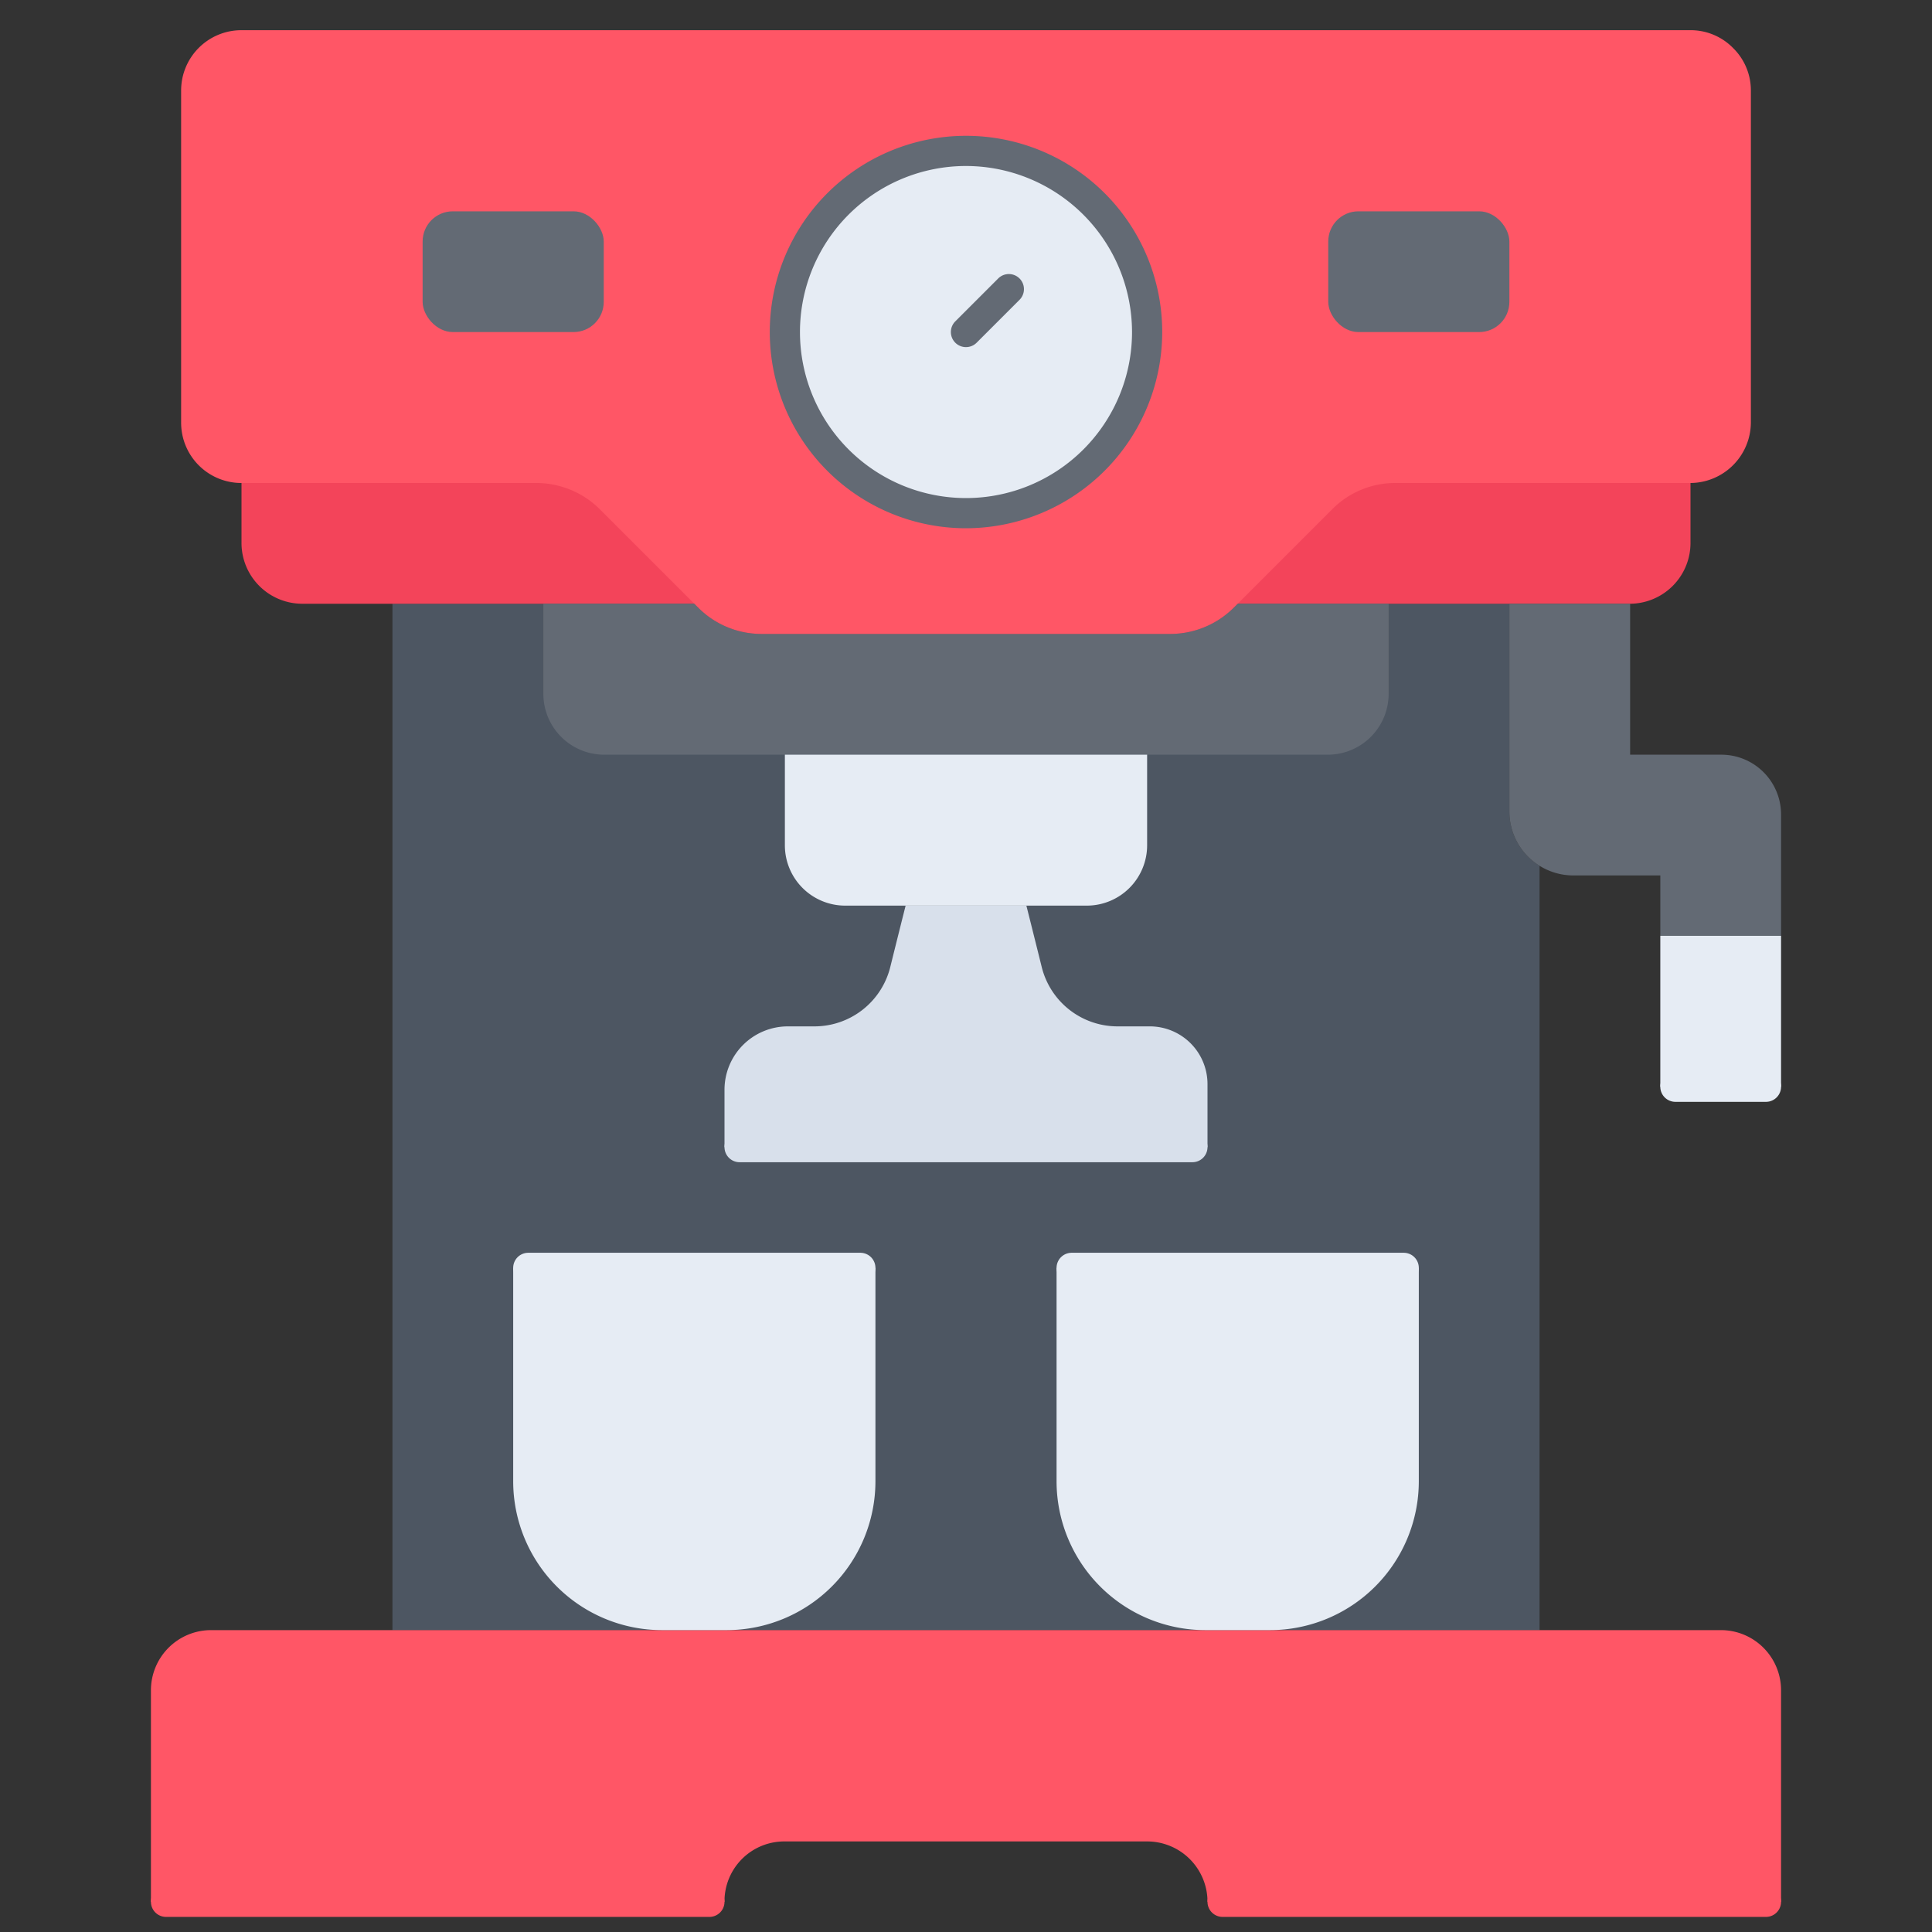 <svg id="icons" height="512" viewBox="0 0 64 64" width="512" xmlns="http://www.w3.org/2000/svg"><rect x="0" y="0" width="64" height="64" fill="#333333" stroke="none"/><path d="m50.62 28.38a2.119 2.119 0 0 1 -.62-1.5v-6.88h-37v34h38v-25.32a2.087 2.087 0 0 1 -.38-.3z" fill="#4d5662"/><path d="m8 16v2a2.015 2.015 0 0 0 2 2h44a2.015 2.015 0 0 0 2-2v-2z" fill="#f3445a"/><path d="m59 26.98v4.02h-4v-2h-2.88a2.112 2.112 0 0 1 -1.12-.32 2.084 2.084 0 0 1 -.38-.3 2.119 2.119 0 0 1 -.62-1.5v-6.88h4v5h3.02a1.98 1.98 0 0 1 1.98 1.98z" fill="#636a74"/><path d="m55 31h4v5h-4z" fill="#e6ecf4"/><path d="m59 56v7h-19a1.999 1.999 0 0 0 -2-2h-12a1.981 1.981 0 0 0 -2 2h-19v-7a1.993 1.993 0 0 1 2-2h50a1.993 1.993 0 0 1 2 2z" fill="#ff5666"/><path d="m29 42v7.07a4.934 4.934 0 0 1 -4.93 4.93h-2.14a4.934 4.934 0 0 1 -4.93-4.93v-7.07z" fill="#e6ecf4"/><path d="m46 20v3a2.015 2.015 0 0 1 -2 2h-24a2.015 2.015 0 0 1 -2-2v-3h5l.13.13a2.958 2.958 0 0 0 2.1.87h13.53a2.982 2.982 0 0 0 2.11-.87l.13-.13z" fill="#636a74"/><path d="m38 25v3a1.999 1.999 0 0 1 -2 2h-8a1.999 1.999 0 0 1 -2-2v-3z" fill="#e6ecf4"/><path d="m40 35.92v2.08h-16v-1.9a2.1 2.1 0 0 1 2.1-2.1h.88a2.589 2.589 0 0 0 2.51-1.96c.25-1.01.51-2.04.51-2.04h4s.26 1.03.51 2.04a2.589 2.589 0 0 0 2.51 1.96h1.06a1.912 1.912 0 0 1 1.92 1.92z" fill="#d8e0eb"/><path d="m47 42v7.07a4.934 4.934 0 0 1 -4.93 4.93h-2.14a4.934 4.934 0 0 1 -4.93-4.93v-7.07z" fill="#e6ecf4"/><path d="m57.41 1.59a1.966 1.966 0 0 0 -1.41-.59h-48a1.997 1.997 0 0 0 -2 2v11a1.997 1.997 0 0 0 2 2h9.76a2.982 2.982 0 0 1 2.11.87c.88.88 2.21 2.21 3.13 3.13l.13.13a2.958 2.958 0 0 0 2.1.87h13.53a2.982 2.982 0 0 0 2.11-.87l.13-.13c.92-.92 2.25-2.25 3.13-3.13a2.941 2.941 0 0 1 2.1-.87h9.77a2.015 2.015 0 0 0 2-2v-11a1.966 1.966 0 0 0 -.59-1.41z" fill="#ff5666"/><rect fill="#636a74" height="4" rx="1" width="6" x="14" y="7"/><rect fill="#636a74" height="4" rx="1" width="6" x="44" y="7"/><circle cx="32" cy="11" fill="#e6ecf4" r="6"/><path d="m32 17.499a6.5 6.5 0 1 1 6.5-6.5 6.508 6.508 0 0 1 -6.5 6.5zm0-12a5.5 5.5 0 1 0 5.5 5.5 5.507 5.507 0 0 0 -5.5-5.5z" fill="#636a74"/><path d="m32 11.499a.5.5 0 0 1 -.354-.854l1.414-1.414a.5.5 0 1 1 .707.707l-1.414 1.414a.498.498 0 0 1 -.353.147z" fill="#636a74"/><g fill="#e6ecf4"><path d="m55.5 36.5h3a.5.5 0 0 0 0-1h-3a.5.5 0 0 0 0 1z"/><path d="m35.5 42.5h11a.5.5 0 0 0 0-1h-11a.5.5 0 0 0 0 1z"/><path d="m17.5 42.5h11a.5.5 0 0 0 0-1h-11a.5.5 0 0 0 0 1z"/></g><path d="m24.5 38.5h15a.5.5 0 0 0 0-1h-15a.5.5 0 0 0 0 1z" fill="#d8e0eb"/><path d="m40.5 63.5h18a.5.5 0 0 0 0-1h-18a.5.5 0 0 0 0 1z" fill="#ff5666"/><path d="m5.5 63.5h18a.5.5 0 0 0 0-1h-18a.5.5 0 0 0 0 1z" fill="#ff5666"/></svg>